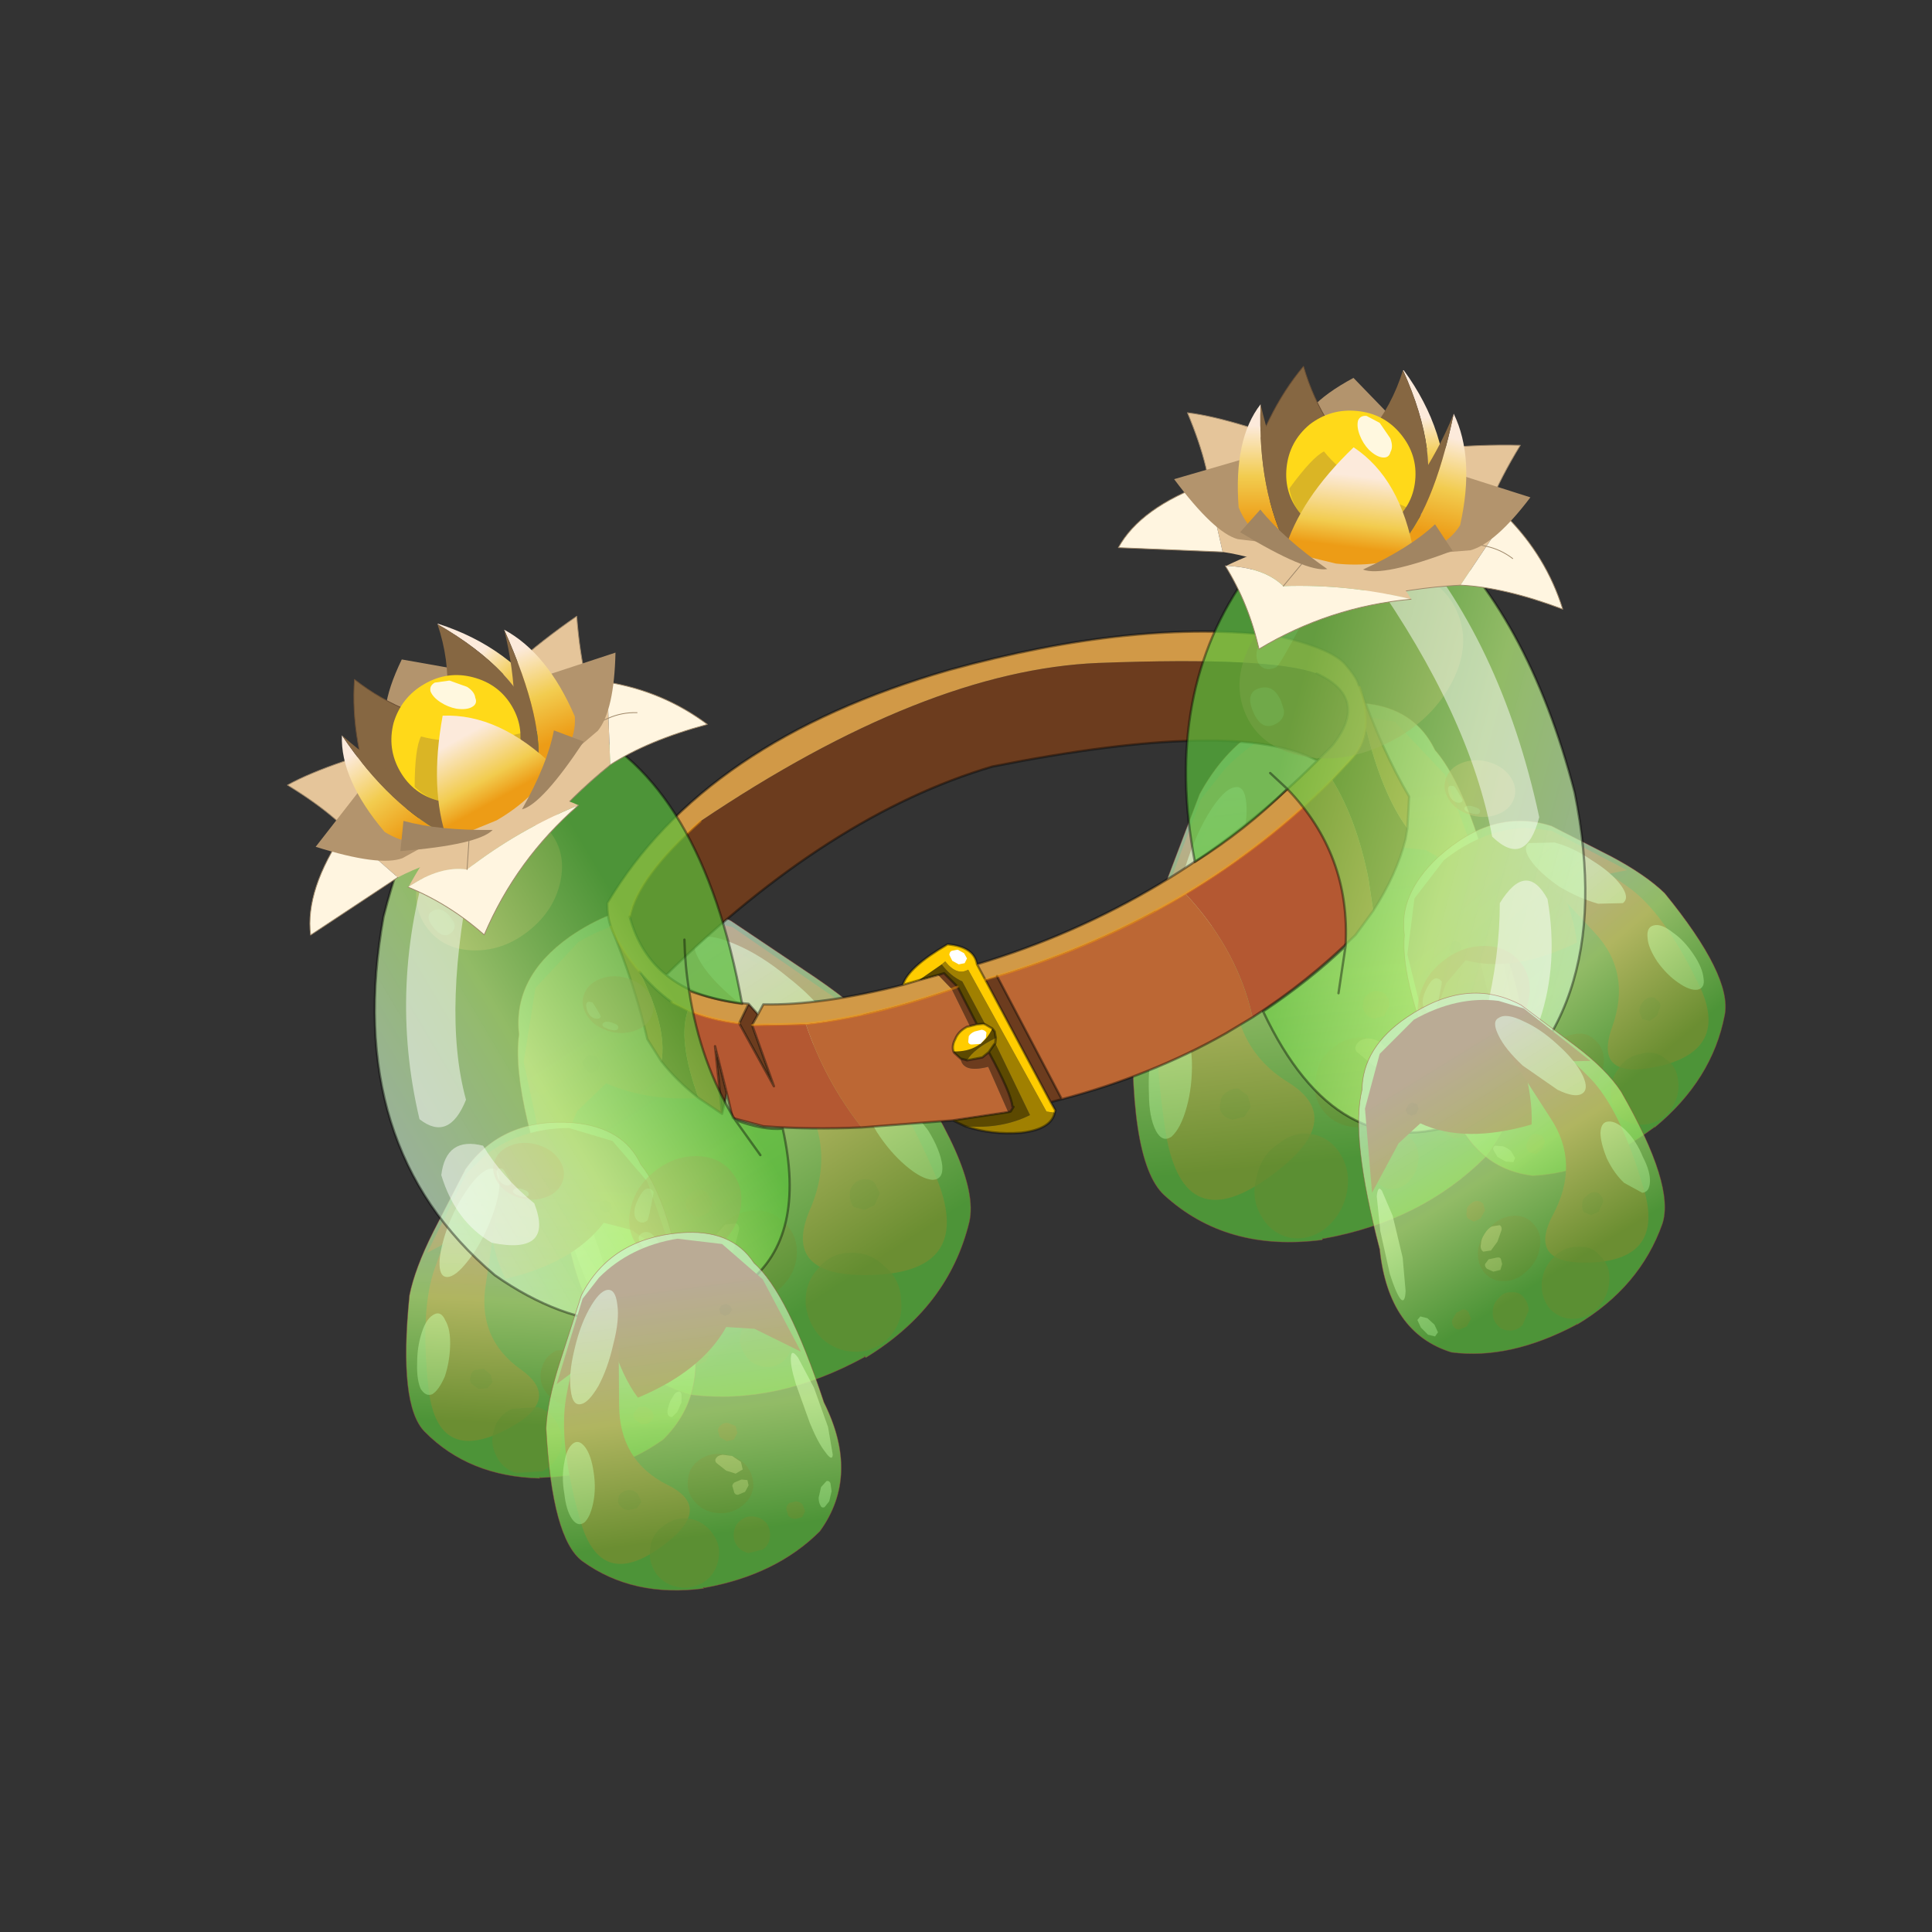 <?xml version="1.0" encoding="UTF-8" standalone="no"?>
<svg xmlns:xlink="http://www.w3.org/1999/xlink" height="440.0px" width="440.0px" xmlns="http://www.w3.org/2000/svg">
  <rect width="100%" height="100%" fill="#333333" stroke="none"/>
  <g transform="matrix(10.0, 0.0, 0.0, 10.0, 0.0, 0.0)">
    <use height="44.0" transform="matrix(0.909, 0.0, 0.0, 0.909, 2.0, 2.0)" width="44.0" xlink:href="#sprite0"/>
  </g>
  <defs>
    <g id="sprite0" transform="matrix(1.0, 0.0, 0.0, 1.0, 0.0, 0.0)">
      <use height="44.0" transform="matrix(1.0, 0.0, 0.0, 1.0, 0.0, 0.0)" width="44.0" xlink:href="#shape0"/>
      <use height="105.9" transform="matrix(0.295, 0.0, 0.0, 0.295, 3.0, 6.4)" width="128.9" xlink:href="#sprite1"/>
    </g>
    <g id="shape0" transform="matrix(1.0, 0.0, 0.0, 1.0, 0.0, 0.0)">
      <path d="M44.0 44.0 L0.0 44.0 0.0 0.0 44.0 0.0 44.0 44.0" fill="#43adca" fill-opacity="0.0" fill-rule="evenodd" stroke="none"/>
    </g>
    <g id="sprite1" transform="matrix(1.0, 0.0, 0.0, 1.0, 0.0, 0.0)">
      <use height="72.0" transform="matrix(1.0, 0.0, 0.0, 1.0, 16.85, 24.4)" width="112.05" xlink:href="#shape1"/>
      <use height="39.0" transform="matrix(-0.237, 0.191, 0.175, 0.217, 25.65, 37.25)" width="43.5" xlink:href="#sprite2"/>
      <use height="39.0" transform="matrix(-0.182, 0.147, 0.135, 0.167, 108.85, 49.3)" width="43.5" xlink:href="#sprite2"/>
      <use height="39.0" transform="matrix(-0.415, 0.195, 0.147, 0.354, 103.3, 16.0)" width="43.5" xlink:href="#sprite2"/>
      <use height="39.0" transform="matrix(-0.043, 0.101, 0.146, 0.05, 32.95, 53.0)" width="43.5" xlink:href="#sprite2"/>
      <use height="39.0" transform="matrix(-0.043, 0.101, 0.146, 0.05, 25.35, 67.15)" width="43.5" xlink:href="#sprite2"/>
      <use height="39.0" transform="matrix(-0.043, 0.101, 0.146, 0.05, 106.15, 34.65)" width="43.5" xlink:href="#sprite2"/>
      <use height="39.0" transform="matrix(-0.182, 0.147, 0.135, 0.167, 41.9, 67.15)" width="43.5" xlink:href="#sprite2"/>
      <use height="92.8" transform="matrix(1.0, 0.0, 0.0, 1.0, 14.1, 13.1)" width="103.0" xlink:href="#shape3"/>
      <use height="18.4" transform="matrix(1.19, -0.687, 0.675, 1.169, 0.009, 35.124)" width="27.75" xlink:href="#sprite3"/>
      <use height="18.4" transform="matrix(1.365, 0.14, -0.138, 1.341, 79.141, -0.008)" width="27.75" xlink:href="#sprite3"/>
      <use height="30.6" transform="matrix(1.0, 0.0, 0.0, 1.0, 97.75, 55.2)" width="26.0" xlink:href="#shape5"/>
    </g>
    <g id="shape1" transform="matrix(1.0, 0.0, 0.0, 1.0, -16.85, -24.4)">
      <path d="M100.85 32.15 L105.1 36.65 108.55 46.05 103.5 43.05 100.3 42.7 Q97.0 48.35 89.4 51.55 87.95 48.8 87.15 44.35 L80.3 49.6 84.35 38.75 86.45 36.1 Q90.4 32.1 95.8 31.25 L100.85 32.15" fill="#8c231d" fill-rule="evenodd" stroke="none"/>
      <path d="M84.55 42.1 Q86.2 38.3 87.3 38.1 88.45 37.95 88.2 41.55 L87.2 52.35 Q86.5 59.5 91.75 62.75 97.05 66.0 89.9 71.0 82.65 76.05 81.3 66.55 79.9 56.95 81.25 51.4 82.65 45.85 84.55 42.1" fill="#961f1f" fill-rule="evenodd" stroke="none"/>
      <path d="M99.8 40.95 L99.65 40.4 100.0 39.9 100.6 39.8 Q100.85 39.8 101.05 40.1 L101.2 40.6 100.85 41.15 100.3 41.3 99.8 40.95 M99.45 55.05 Q99.95 55.1 100.15 55.45 100.45 55.9 100.35 56.35 L99.9 57.15 99.05 57.35 Q98.6 57.3 98.25 56.8 98.05 56.4 98.15 56.0 98.2 55.5 98.6 55.25 98.95 54.95 99.45 55.05 M101.3 67.1 Q102.15 67.25 102.6 68.05 103.0 68.85 102.75 69.9 102.55 70.75 101.8 71.4 101.05 71.95 100.2 71.8 99.35 71.5 98.95 70.7 98.5 69.95 98.7 69.0 98.95 68.0 99.7 67.5 100.45 66.9 101.3 67.1 M105.0 66.2 Q105.0 65.75 105.4 65.45 105.75 65.2 106.25 65.25 106.75 65.35 106.95 65.7 107.25 66.1 107.15 66.6 L106.7 67.35 105.85 67.55 105.05 67.05 Q104.85 66.65 105.0 66.2 M96.7 72.4 Q96.25 74.15 94.85 75.25 93.45 76.25 91.85 75.95 90.25 75.55 89.45 74.05 88.6 72.6 89.1 70.8 89.5 68.9 91.0 67.95 92.4 66.85 93.95 67.2 95.5 67.55 96.35 69.1 97.15 70.6 96.7 72.4 M87.05 65.95 Q86.45 65.8 86.15 65.4 85.85 65.0 86.05 64.4 86.05 63.95 86.5 63.65 87.0 63.25 87.55 63.3 L88.35 63.9 88.6 64.85 88.05 65.7 87.05 65.95" fill="#771a1a" fill-opacity="0.702" fill-rule="evenodd" stroke="none"/>
      <path d="M98.5 59.0 Q100.0 59.25 100.9 60.5 101.75 61.75 101.45 63.35 101.15 64.9 99.8 65.85 98.55 66.75 97.1 66.55 95.5 66.25 94.65 65.05 93.75 63.75 94.15 62.15 94.4 60.65 95.7 59.75 96.95 58.75 98.5 59.0" fill="#4f1111" fill-opacity="0.702" fill-rule="evenodd" stroke="none"/>
      <path d="M97.55 59.6 Q97.8 59.15 98.4 59.05 98.9 59.0 99.5 59.3 L100.4 60.05 Q100.65 60.55 100.5 61.0 L99.7 61.55 Q99.15 61.55 98.65 61.05 L97.75 60.3 Q97.35 60.05 97.55 59.6 M99.45 62.65 Q99.85 62.35 100.3 62.3 L100.9 62.4 Q101.1 62.7 100.95 63.1 L100.55 63.9 99.7 64.25 Q99.3 64.35 99.25 63.85 L99.15 63.25 Q99.05 62.95 99.45 62.65" fill="#ea9999" fill-opacity="0.702" fill-rule="evenodd" stroke="none"/>
      <path d="M87.3 37.7 Q88.2 37.55 88.25 39.55 88.25 41.55 87.3 44.7 86.4 47.7 85.05 49.9 83.8 52.1 82.9 52.25 81.95 52.4 81.9 50.4 81.9 48.3 82.8 45.3 83.65 42.25 84.95 40.05 86.3 37.8 87.3 37.7 M83.15 64.9 Q82.65 66.7 81.85 67.4 81.1 67.9 80.55 66.9 79.95 65.75 79.95 63.7 79.85 61.5 80.3 59.7 80.8 57.8 81.65 57.2 82.35 56.7 82.95 57.8 83.5 58.85 83.6 61.0 83.65 63.1 83.15 64.9" fill="#ffffff" fill-opacity="0.6" fill-rule="evenodd" stroke="none"/>
      <path d="M108.2 46.9 Q108.85 48.05 109.65 50.8 L110.8 55.95 Q111.15 58.35 111.0 59.4 110.85 60.3 110.15 59.05 109.5 57.9 108.8 55.35 108.05 52.65 107.65 50.15 107.25 47.7 107.45 46.75 107.6 45.75 108.2 46.9" fill="#ffffff" fill-opacity="0.6" fill-rule="evenodd" stroke="none"/>
      <path d="M110.35 63.0 L110.4 64.0 110.0 65.3 109.45 66.05 Q109.1 66.2 108.95 65.8 108.8 65.4 108.9 64.75 109.0 64.05 109.35 63.5 L109.9 62.8 Q110.2 62.6 110.35 63.0" fill="#ffffff" fill-opacity="0.6" fill-rule="evenodd" stroke="none"/>
      <path d="M94.65 76.15 Q86.55 77.2 81.25 72.35 78.05 69.4 78.65 55.25 79.1 51.85 81.0 46.85 L84.25 38.3 Q88.15 31.1 96.25 30.55 102.15 30.2 104.25 34.55 107.8 38.6 110.55 52.65 113.8 62.1 108.55 69.1 103.1 74.55 94.75 76.05 L94.7 76.0 94.7 76.1 94.65 76.15" fill="url(#gradient0)" fill-rule="evenodd" stroke="none"/>
      <path d="M94.65 76.15 Q86.55 77.2 81.25 72.35 78.05 69.4 78.65 55.25 79.1 51.85 81.0 46.85 L84.25 38.3 Q88.15 31.1 96.25 30.55 102.15 30.2 104.25 34.55 107.8 38.6 110.55 52.65 113.8 62.1 108.55 69.1 103.1 74.55 94.75 76.05 L94.7 76.0 94.7 76.1" fill="none" stroke="#a14040" stroke-linecap="round" stroke-linejoin="round" stroke-opacity="0.502" stroke-width="0.05"/>
      <path d="M102.5 47.15 L101.9 51.9 103.6 58.8 105.2 54.35 106.85 52.4 Q110.9 53.5 116.3 50.9 116.05 48.65 114.8 45.9 L120.55 44.75 114.15 41.4 111.95 41.15 Q108.3 41.3 105.0 43.9 L102.5 47.15" fill="#8c231d" fill-rule="evenodd" stroke="none"/>
      <path d="M115.35 43.25 Q113.0 42.2 112.3 42.7 111.6 43.25 113.1 45.0 L117.8 50.05 Q120.95 53.4 119.3 58.05 117.6 62.75 123.5 61.35 129.45 59.85 126.5 54.15 123.65 48.35 120.75 46.25 117.8 44.1 115.35 43.25" fill="#961f1f" fill-rule="evenodd" stroke="none"/>
      <path d="M106.5 51.2 L106.3 50.85 106.0 50.75 Q105.75 50.75 105.6 51.0 L105.45 51.45 105.6 51.8 106.0 51.9 106.35 51.65 106.5 51.2 M112.1 58.35 Q111.85 58.65 111.9 58.95 111.85 59.35 112.1 59.55 L112.65 59.7 113.2 59.35 113.4 58.65 113.15 58.15 Q112.95 57.95 112.6 58.0 L112.1 58.35 M115.7 65.7 Q115.3 66.25 115.3 66.95 115.4 67.55 115.95 67.95 L117.05 68.2 118.1 67.5 118.35 66.3 Q118.3 65.6 117.8 65.2 117.35 64.85 116.7 65.0 116.1 65.15 115.7 65.7 M113.6 67.8 L113.35 67.3 112.8 67.15 Q112.45 67.15 112.25 67.5 L112.0 68.1 Q112.0 68.5 112.25 68.7 L112.8 68.85 113.3 68.5 113.6 67.8 M120.2 65.9 Q121.2 66.55 122.4 66.3 123.55 66.05 124.3 65.05 125.05 63.9 124.9 62.7 124.8 61.4 123.85 60.8 122.9 60.0 121.75 60.35 120.5 60.55 119.8 61.65 119.05 62.65 119.2 64.0 119.3 65.15 120.2 65.9 M123.1 57.1 L123.4 56.3 Q123.4 55.95 123.05 55.75 122.9 55.5 122.5 55.55 122.1 55.65 121.85 56.0 121.6 56.3 121.6 56.75 L121.85 57.4 122.5 57.55 123.1 57.1" fill="#771a1a" fill-opacity="0.702" fill-rule="evenodd" stroke="none"/>
      <path d="M114.15 59.9 Q113.4 60.85 113.4 62.0 113.4 63.1 114.15 63.8 114.95 64.4 116.05 64.2 117.1 64.0 117.8 63.0 118.55 62.0 118.6 60.85 118.55 59.75 117.75 59.1 117.05 58.45 115.95 58.7 114.85 58.9 114.15 59.9" fill="#4f1111" fill-opacity="0.702" fill-rule="evenodd" stroke="none"/>
      <path d="M113.5 61.5 Q113.5 61.9 113.8 62.05 L114.45 61.85 114.85 61.05 115.05 60.1 Q115.15 59.8 114.9 59.7 114.6 59.6 114.2 59.9 113.9 60.1 113.7 60.6 L113.5 61.5 M114.4 62.6 L114.1 63.0 114.3 63.4 114.85 63.6 115.5 63.3 Q115.75 63.1 115.6 62.85 L115.4 62.45 115.0 62.3 Q114.65 62.4 114.4 62.6" fill="#ea9999" fill-opacity="0.702" fill-rule="evenodd" stroke="none"/>
      <path d="M112.2 42.45 Q111.65 42.9 112.4 43.95 113.15 45.0 114.8 46.15 116.5 47.15 118.1 47.6 L120.2 47.55 Q120.8 47.1 120.05 46.05 119.25 44.95 117.55 43.9 115.95 42.8 114.4 42.4 L112.2 42.45 M124.9 54.3 Q125.9 55.0 126.55 54.9 127.2 54.75 127.05 53.9 126.95 53.0 126.2 51.9 125.4 50.7 124.45 50.05 123.45 49.25 122.8 49.45 122.2 49.6 122.3 50.5 122.35 51.35 123.15 52.55 123.95 53.65 124.9 54.3" fill="#ffffff" fill-opacity="0.6" fill-rule="evenodd" stroke="none"/>
      <path d="M104.05 58.9 Q104.15 59.9 104.75 61.75 L106.1 65.1 107.35 67.05 Q107.8 67.4 107.65 66.35 107.6 65.35 107.0 63.65 L105.65 60.35 104.5 58.4 Q104.0 57.95 104.05 58.9" fill="#ffffff" fill-opacity="0.6" fill-rule="evenodd" stroke="none"/>
      <path d="M109.2 68.5 L109.55 69.1 110.25 69.5 110.9 69.55 111.05 69.2 110.7 68.6 Q110.35 68.3 110.0 68.2 L109.35 68.15 Q109.15 68.25 109.2 68.5" fill="#ffffff" fill-opacity="0.6" fill-rule="evenodd" stroke="none"/>
      <path d="M122.9 66.6 Q127.8 62.55 128.85 57.05 129.5 53.75 123.75 46.7 122.15 45.15 119.25 43.6 L114.15 41.0 Q109.2 39.4 104.5 43.65 101.15 46.8 101.65 50.25 101.25 54.3 105.1 63.2 106.9 70.0 112.55 70.7 117.65 70.45 122.85 66.6 L122.85 66.5 122.85 66.55 122.9 66.6" fill="url(#gradient1)" fill-rule="evenodd" stroke="none"/>
      <path d="M122.9 66.6 Q127.8 62.55 128.85 57.05 129.5 53.75 123.75 46.7 122.15 45.15 119.25 43.6 L114.15 41.0 Q109.2 39.4 104.5 43.65 101.15 46.8 101.65 50.25 101.25 54.3 105.1 63.2 106.9 70.0 112.55 70.7 117.65 70.45 122.85 66.6 L122.85 66.5 122.85 66.55" fill="none" stroke="#a14040" stroke-linecap="round" stroke-linejoin="round" stroke-opacity="0.502" stroke-width="0.05"/>
      <path d="M27.85 54.75 L26.85 61.05 28.95 70.85 31.4 65.2 33.85 62.85 Q39.45 65.3 47.25 63.1 46.95 59.95 45.25 55.9 L53.5 55.75 44.6 49.6 41.5 48.75 Q36.3 48.05 31.5 50.85 L27.85 54.75" fill="#8c231d" fill-rule="evenodd" stroke="none"/>
      <path d="M46.2 52.4 Q42.85 50.35 41.9 50.9 40.9 51.5 42.95 54.3 L49.4 62.35 Q53.75 67.65 51.15 73.6 48.6 79.6 57.05 79.1 65.45 78.55 61.55 70.05 57.75 61.45 53.7 57.85 49.65 54.25 46.2 52.4" fill="#961f1f" fill-rule="evenodd" stroke="none"/>
      <path d="M33.35 61.15 L33.1 60.6 32.6 60.5 Q32.35 60.4 32.1 60.7 31.85 60.9 31.85 61.25 L32.1 61.75 32.6 62.0 33.15 61.75 33.35 61.15 M41.0 72.25 Q40.6 72.6 40.6 73.05 40.6 73.6 40.95 73.9 L41.7 74.25 42.5 73.85 42.9 73.0 42.5 72.25 Q42.25 71.9 41.75 71.9 41.3 71.85 41.0 72.25 M45.75 83.15 Q45.2 83.85 45.2 84.8 45.35 85.65 46.05 86.4 46.7 86.95 47.65 86.95 48.5 86.9 49.1 86.25 49.7 85.5 49.55 84.65 49.5 83.65 48.8 83.05 48.1 82.4 47.3 82.5 46.35 82.5 45.75 83.15 M42.7 85.5 Q42.7 85.05 42.35 84.8 42.1 84.4 41.65 84.5 41.2 84.45 40.85 84.8 40.45 85.2 40.5 85.6 40.5 86.15 40.8 86.5 41.15 86.8 41.6 86.8 L42.35 86.45 42.7 85.5 M52.2 84.55 Q53.5 85.7 55.25 85.65 56.9 85.55 58.0 84.3 59.1 83.0 58.9 81.3 58.85 79.5 57.5 78.4 56.25 77.15 54.5 77.25 52.85 77.3 51.8 78.65 50.7 79.85 50.8 81.65 51.0 83.35 52.2 84.55 M56.65 73.2 L57.1 72.2 56.65 71.3 Q56.35 71.0 55.85 71.0 55.3 71.0 54.9 71.4 54.5 71.8 54.55 72.4 54.55 72.9 54.85 73.35 L55.8 73.6 56.65 73.2" fill="#771a1a" fill-opacity="0.702" fill-rule="evenodd" stroke="none"/>
      <path d="M43.75 74.85 Q42.7 76.0 42.65 77.55 42.65 79.1 43.7 80.25 44.8 81.25 46.3 81.25 47.8 81.15 48.85 80.05 50.0 78.85 50.05 77.3 50.1 75.7 48.95 74.65 47.95 73.6 46.45 73.65 44.9 73.7 43.75 74.85" fill="#4f1111" fill-opacity="0.702" fill-rule="evenodd" stroke="none"/>
      <path d="M42.85 76.9 Q42.8 77.45 43.25 77.75 L44.15 77.65 Q44.65 77.3 44.8 76.6 L45.1 75.45 Q45.25 74.95 44.9 74.75 L43.95 74.85 43.15 75.75 Q42.85 76.35 42.85 76.9 M44.1 78.65 Q43.75 78.75 43.65 79.2 43.65 79.5 44.0 79.75 44.25 80.0 44.75 80.1 L45.55 79.85 Q45.95 79.65 45.75 79.25 L45.5 78.7 Q45.4 78.4 44.95 78.45 L44.1 78.65" fill="#ea9999" fill-opacity="0.702" fill-rule="evenodd" stroke="none"/>
      <path d="M41.7 50.6 Q40.9 51.05 41.95 52.7 42.95 54.3 45.35 56.2 47.65 58.05 49.9 59.0 52.05 59.95 52.85 59.5 53.7 59.0 52.7 57.35 51.6 55.65 49.3 53.85 47.0 51.95 44.85 51.05 42.55 50.05 41.7 50.6 M59.3 69.85 Q60.65 71.0 61.6 71.05 62.5 71.0 62.4 69.85 62.25 68.55 61.2 66.85 L58.85 63.85 Q57.45 62.65 56.45 62.75 55.6 62.75 55.7 64.0 55.8 65.25 56.85 67.0 57.95 68.7 59.3 69.85" fill="#ffffff" fill-opacity="0.6" fill-rule="evenodd" stroke="none"/>
      <path d="M29.75 71.2 Q29.8 72.55 30.6 75.25 31.35 77.75 32.4 80.15 33.35 82.35 34.0 83.05 34.65 83.65 34.55 82.25 34.5 80.85 33.7 78.4 32.9 75.7 31.9 73.5 30.9 71.2 30.3 70.55 29.7 69.85 29.75 71.2" fill="#ffffff" fill-opacity="0.6" fill-rule="evenodd" stroke="none"/>
      <path d="M36.45 85.5 L36.95 86.45 37.9 87.15 38.8 87.4 Q39.15 87.35 39.0 86.95 L38.55 86.05 Q38.1 85.55 37.55 85.3 L36.65 85.1 Q36.35 85.1 36.45 85.5" fill="#ffffff" fill-opacity="0.6" fill-rule="evenodd" stroke="none"/>
      <path d="M55.9 86.15 Q62.95 81.85 64.7 74.6 65.7 70.15 57.85 59.15 55.7 56.65 51.6 53.85 L44.45 49.05 Q37.55 45.7 30.75 50.4 25.9 53.85 26.45 58.7 25.7 64.2 30.85 77.25 33.15 86.95 41.05 89.3 48.3 90.2 55.8 86.1 L55.8 86.0 55.85 86.1 55.9 86.15" fill="url(#gradient2)" fill-rule="evenodd" stroke="none"/>
      <path d="M55.9 86.15 Q62.95 81.85 64.7 74.6 65.7 70.15 57.85 59.15 55.7 56.65 51.6 53.85 L44.45 49.05 Q37.55 45.7 30.75 50.4 25.9 53.85 26.45 58.7 25.7 64.2 30.85 77.25 33.15 86.95 41.05 89.3 48.3 90.2 55.8 86.1 L55.8 86.0 55.85 86.1" fill="none" stroke="#a14040" stroke-linecap="round" stroke-linejoin="round" stroke-opacity="0.502" stroke-width="0.05"/>
      <path d="M34.4 67.75 L37.35 71.2 39.65 77.8 36.0 75.3 33.65 74.7 Q31.0 78.15 25.3 79.45 24.3 77.5 23.9 74.45 L18.65 77.25 22.0 70.5 23.65 68.9 Q26.7 66.65 30.7 66.65 L34.4 67.75" fill="#8c231d" fill-rule="evenodd" stroke="none"/>
      <path d="M22.0 72.7 Q23.35 70.35 24.2 70.35 25.0 70.35 24.7 72.7 L23.65 79.8 Q22.85 84.5 26.6 87.15 30.4 89.85 24.9 92.5 19.4 95.05 18.75 88.6 18.05 82.1 19.3 78.55 20.55 75.0 22.0 72.7" fill="#961f1f" fill-rule="evenodd" stroke="none"/>
      <path d="M33.35 73.55 L33.25 73.1 Q33.3 72.9 33.5 72.85 L33.9 72.8 34.25 73.05 34.35 73.45 34.1 73.75 33.7 73.8 33.35 73.55 M32.55 82.85 L33.1 83.2 33.2 83.8 32.8 84.25 32.2 84.3 31.65 83.9 Q31.45 83.6 31.6 83.35 31.65 83.05 31.95 82.9 L32.55 82.85 M33.5 91.05 Q34.1 91.25 34.4 91.8 34.7 92.4 34.45 93.05 L33.7 93.95 32.5 94.05 Q31.9 93.75 31.65 93.2 31.3 92.65 31.55 92.0 31.75 91.4 32.3 91.15 L33.5 91.05 M36.6 90.35 L37.2 90.3 37.7 90.65 Q37.95 91.0 37.85 91.3 L37.45 91.75 36.85 91.8 36.3 91.4 Q36.1 91.1 36.2 90.85 L36.6 90.35 M29.95 94.1 Q29.5 95.2 28.45 95.8 L26.2 95.95 Q25.0 95.55 24.5 94.45 23.95 93.35 24.35 92.2 24.7 91.05 25.85 90.5 L28.05 90.35 Q29.2 90.75 29.75 91.85 30.3 92.95 29.95 94.1 M23.0 88.8 L22.4 88.35 Q22.2 88.05 22.35 87.7 22.4 87.35 22.7 87.2 L23.45 87.1 24.05 87.6 24.2 88.25 23.75 88.75 23.0 88.8" fill="#771a1a" fill-opacity="0.702" fill-rule="evenodd" stroke="none"/>
      <path d="M31.75 85.35 Q32.8 85.65 33.45 86.6 34.0 87.5 33.75 88.55 33.45 89.55 32.45 90.05 L30.4 90.2 Q29.25 89.9 28.65 88.95 28.05 88.05 28.4 87.0 28.65 86.05 29.6 85.55 L31.75 85.35" fill="#4f1111" fill-opacity="0.702" fill-rule="evenodd" stroke="none"/>
      <path d="M32.45 85.65 L33.1 86.3 Q33.3 86.6 33.15 86.9 L32.5 87.15 Q32.1 87.1 31.75 86.75 L31.1 86.15 Q30.85 85.9 31.0 85.65 31.15 85.4 31.65 85.4 L32.45 85.65 M32.3 87.9 L32.9 87.75 Q33.2 87.7 33.4 87.9 L33.4 88.35 33.0 88.8 32.4 88.95 Q32.1 88.95 32.1 88.65 L32.05 88.25 Q32.0 88.05 32.3 87.9" fill="#ea9999" fill-opacity="0.702" fill-rule="evenodd" stroke="none"/>
      <path d="M24.2 70.1 Q24.85 70.1 24.8 71.4 24.75 72.75 23.95 74.7 23.15 76.65 22.1 77.95 21.05 79.3 20.35 79.3 19.65 79.3 19.7 77.95 19.8 76.55 20.55 74.65 21.35 72.75 22.4 71.4 23.45 70.05 24.2 70.1 M20.15 87.75 Q19.65 88.9 19.1 89.25 18.55 89.5 18.1 88.8 17.75 88.0 17.8 86.6 17.8 85.2 18.2 84.0 18.6 82.75 19.3 82.45 19.85 82.2 20.2 83.0 20.65 83.75 20.6 85.2 20.55 86.55 20.15 87.75" fill="#ffffff" fill-opacity="0.6" fill-rule="evenodd" stroke="none"/>
      <path d="M39.2 78.3 L40.15 81.0 40.8 84.55 40.85 86.9 Q40.7 87.5 40.2 86.55 39.8 85.7 39.35 83.95 38.85 82.05 38.7 80.4 38.5 78.7 38.65 78.15 38.8 77.45 39.2 78.3" fill="#ffffff" fill-opacity="0.6" fill-rule="evenodd" stroke="none"/>
      <path d="M40.25 89.25 L40.25 89.95 39.9 90.75 39.45 91.2 Q39.2 91.2 39.1 91.0 39.0 90.7 39.15 90.3 39.25 89.85 39.5 89.5 39.7 89.1 39.95 89.05 40.15 88.95 40.25 89.25" fill="#ffffff" fill-opacity="0.6" fill-rule="evenodd" stroke="none"/>
      <path d="M28.2 96.4 Q22.2 96.25 18.45 92.45 16.2 90.2 17.15 80.85 17.6 78.6 19.15 75.5 L21.9 70.15 Q25.05 65.75 31.05 66.2 35.35 66.6 36.8 69.75 39.3 72.75 40.75 82.35 42.85 89.0 38.7 93.1 34.5 96.15 28.25 96.35 L28.2 96.3 28.25 96.3 28.2 96.4" fill="url(#gradient3)" fill-rule="evenodd" stroke="none"/>
      <path d="M28.2 96.4 Q22.2 96.25 18.45 92.45 16.2 90.2 17.15 80.85 17.6 78.6 19.15 75.5 L21.9 70.15 Q25.05 65.75 31.05 66.2 35.35 66.6 36.8 69.75 39.3 72.75 40.75 82.35 42.85 89.0 38.7 93.1 34.5 96.15 28.25 96.35 L28.2 96.3 28.25 96.3" fill="none" stroke="#a14040" stroke-linecap="round" stroke-linejoin="round" stroke-opacity="0.502" stroke-width="0.05"/>
      <path d="M62.05 53.65 L63.2 54.85 63.7 54.65 63.2 54.85 64.75 58.0 65.35 57.85 63.7 54.65 62.55 53.5 62.05 53.65 M46.25 57.9 L46.75 57.0 45.95 56.1 45.15 57.75 48.1 63.1 46.25 57.9 M38.95 53.65 Q52.8 40.05 66.65 35.95 87.55 31.8 94.25 35.45 L95.5 34.2 Q98.75 30.15 94.2 28.05 90.3 26.6 75.65 27.15 60.95 27.75 41.85 40.6 36.55 45.3 35.85 48.7 36.7 51.85 38.95 53.65 M40.8 56.65 L39.4 55.95 Q37.9 54.85 36.7 53.4 39.05 58.1 38.55 61.0 39.85 62.65 41.7 64.1 39.9 59.15 40.8 56.65 M98.35 32.55 Q98.2 34.25 97.0 35.45 L95.5 37.05 Q97.6 40.45 98.6 45.5 L99.0 48.2 Q101.0 45.1 101.75 42.1 L101.9 41.2 Q99.7 38.2 98.35 32.55 M67.05 53.75 L66.05 54.05 71.6 64.45 72.55 64.2 67.05 53.75 M43.7 65.45 L44.1 63.7 43.1 59.7 43.7 65.45 M63.95 60.75 Q64.15 62.0 66.3 61.45 L68.0 65.3 68.2 65.25 68.45 64.85 68.35 64.8 Q68.25 63.7 66.35 60.2 L65.8 60.65 64.5 60.9 64.35 60.85 63.95 60.75" fill="#6c3c1e" fill-rule="evenodd" stroke="none"/>
      <path d="M50.8 57.8 L46.25 57.9 48.1 63.1 45.15 57.75 Q42.75 57.45 40.8 56.65 39.9 59.15 41.7 64.1 L43.7 65.45 43.1 59.7 44.1 63.7 44.6 65.8 47.2 66.5 Q51.25 66.8 55.55 66.6 52.45 62.65 50.8 57.8 M95.5 37.05 Q89.9 42.65 83.05 46.75 87.15 51.15 88.55 56.4 L88.75 57.25 Q93.5 54.2 97.5 50.25 L99.0 48.2 98.6 45.5 Q97.6 40.45 95.5 37.05" fill="#b45832" fill-rule="evenodd" stroke="none"/>
      <path d="M63.2 54.85 Q56.2 57.25 50.8 57.8 52.45 62.65 55.55 66.6 L63.3 66.0 68.0 65.3 66.3 61.45 Q64.15 62.0 63.95 60.75 L63.4 60.25 63.35 60.15 Q63.2 59.65 63.5 59.1 63.75 58.45 64.5 58.05 L64.75 58.0 63.2 54.85 M36.7 53.4 Q35.25 51.75 34.25 49.55 36.3 54.5 37.35 59.1 L38.55 61.0 Q39.05 58.1 36.7 53.4 M97.85 29.2 Q98.45 31.1 98.35 32.55 99.7 38.2 101.9 41.2 L102.05 38.5 Q99.75 34.6 97.85 29.2 M83.05 46.75 Q75.7 51.15 67.05 53.75 L72.55 64.2 Q80.15 62.2 86.5 58.6 L88.75 57.25 88.55 56.4 Q87.15 51.15 83.05 46.75" fill="#bc6734" fill-rule="evenodd" stroke="none"/>
      <path d="M59.05 54.5 Q52.1 56.25 47.2 56.15 L46.75 57.0 46.25 57.9 50.8 57.8 Q56.2 57.25 63.2 54.85 L62.05 53.65 60.4 54.1 59.05 54.5 M45.95 56.1 Q41.5 55.75 38.95 53.65 36.7 51.85 35.85 48.7 36.55 45.3 41.85 40.6 60.95 27.75 75.65 27.15 90.3 26.6 94.2 28.05 98.75 30.15 95.5 34.2 L94.25 35.45 Q81.85 47.8 65.35 52.75 L66.05 54.05 67.05 53.75 Q75.7 51.15 83.05 46.75 89.9 42.65 95.5 37.05 L97.0 35.45 Q98.2 34.25 98.35 32.55 98.45 31.1 97.85 29.2 L97.75 29.0 Q97.6 28.4 96.65 27.3 95.45 25.9 90.8 24.85 78.8 23.4 63.0 27.75 42.15 33.75 33.95 47.55 33.95 48.75 34.25 49.55 35.25 51.75 36.7 53.4 37.9 54.85 39.4 55.95 L40.8 56.65 Q42.75 57.45 45.15 57.75 L45.95 56.1" fill="#d19947" fill-rule="evenodd" stroke="none"/>
      <path d="M60.4 54.1 L62.05 53.65 62.55 53.5 63.7 54.65 65.35 57.85 65.9 57.8 66.05 57.85 64.1 54.2 Q63.1 53.75 62.35 52.75 L60.4 54.1 M63.3 66.0 L64.35 66.5 Q67.45 66.75 69.85 65.55 L66.9 59.45 66.8 59.55 66.35 60.2 Q68.25 63.7 68.35 64.8 L68.45 64.85 68.2 65.25 68.0 65.3 63.3 66.0 M63.35 60.15 L63.4 60.25 63.95 60.75 64.35 60.85 64.5 60.9 Q65.1 59.9 66.95 59.0 L66.85 58.45 66.65 58.2 Q65.7 60.2 63.35 60.15" fill="#5c4901" fill-rule="evenodd" stroke="none"/>
      <path d="M64.35 66.5 Q66.6 67.25 69.1 67.05 71.65 66.75 71.95 65.35 L71.25 65.25 64.6 53.2 Q63.65 53.75 62.65 52.5 L62.35 52.75 Q63.1 53.75 64.1 54.2 L66.05 57.85 66.65 58.2 66.85 58.45 66.95 59.0 66.9 59.45 66.95 59.0 Q65.1 59.9 64.5 60.9 L65.8 60.65 66.35 60.2 66.8 59.55 66.9 59.45 69.85 65.55 Q67.45 66.75 64.35 66.5" fill="#a08001" fill-rule="evenodd" stroke="none"/>
      <path d="M59.05 54.5 L60.4 54.1 62.35 52.75 62.65 52.5 Q63.65 53.75 64.6 53.2 L71.25 65.25 71.95 65.35 72.0 65.15 71.6 64.45 66.05 54.05 65.35 52.75 Q65.1 51.25 62.85 51.05 59.5 53.0 59.05 54.5 M64.75 58.0 L64.5 58.05 Q63.75 58.45 63.5 59.1 63.2 59.65 63.35 60.15 65.7 60.2 66.65 58.2 L66.05 57.85 65.9 57.8 65.35 57.85 64.75 58.0" fill="#ffcc00" fill-rule="evenodd" stroke="none"/>
      <path d="M46.75 57.0 L47.2 56.15 Q52.1 56.25 59.05 54.5 L60.4 54.1 62.05 53.65 62.55 53.5 63.7 54.65 M46.25 57.9 L46.75 57.0 45.95 56.1 Q41.5 55.75 38.95 53.65 52.8 40.05 66.65 35.95 87.55 31.8 94.25 35.45 81.85 47.8 65.35 52.75 65.1 51.25 62.85 51.05 59.5 53.0 59.05 54.5 M39.4 55.95 Q37.9 54.85 36.7 53.4 M34.25 49.55 Q33.95 48.75 33.95 47.55 42.15 33.75 63.0 27.75 78.8 23.4 90.8 24.85 95.45 25.9 96.65 27.3 97.6 28.4 97.75 29.0 L97.85 29.2 M66.05 54.05 L65.35 52.75 M45.95 56.1 L45.15 57.75 48.1 63.1 46.25 57.9 M34.25 49.55 Q36.3 54.5 37.35 59.1 L38.55 61.0 Q39.85 62.65 41.7 64.1 L43.7 65.45 44.1 63.7 44.6 65.8 47.2 66.5 Q51.25 66.8 55.55 66.6 L63.3 66.0 64.35 66.5 Q66.6 67.25 69.1 67.05 71.65 66.75 71.95 65.35 L72.0 65.15 71.6 64.45 72.55 64.2 Q80.15 62.2 86.5 58.6 L88.75 57.25 Q93.5 54.2 97.5 50.25 L99.0 48.2 Q101.0 45.1 101.75 42.1 L101.9 41.2 102.05 38.5 Q99.75 34.6 97.85 29.2 M43.7 65.45 L43.1 59.7 44.1 63.7 M35.85 48.7 Q36.7 51.85 38.95 53.65 M64.75 58.0 L64.5 58.05 Q63.75 58.45 63.5 59.1 63.2 59.65 63.35 60.15 L63.4 60.25 63.95 60.75 M68.0 65.3 L63.3 66.0 M65.35 57.85 L64.75 58.0 M66.05 57.85 L65.9 57.8 65.35 57.85 63.7 54.65 M66.35 60.2 L66.8 59.55 66.9 59.45 66.95 59.0 66.85 58.45 66.65 58.2 66.05 57.85 M64.5 60.9 L64.35 60.85 63.95 60.75 M64.5 60.9 L65.8 60.65 66.35 60.2 Q68.25 63.7 68.35 64.8 M68.45 64.85 L68.2 65.25 68.0 65.3 M71.6 64.45 L66.05 54.05 M67.05 53.75 L72.55 64.2 M94.25 35.45 L95.5 34.2 Q98.75 30.15 94.2 28.05" fill="none" stroke="#000000" stroke-linecap="round" stroke-linejoin="round" stroke-opacity="0.4" stroke-width="0.2"/>
      <path d="M63.2 54.85 Q56.2 57.25 50.8 57.8 L46.25 57.9 M45.15 57.75 Q42.75 57.45 40.8 56.65 L39.4 55.95 M36.7 53.4 Q35.25 51.75 34.25 49.55 M97.85 29.2 Q98.45 31.1 98.35 32.55 98.2 34.25 97.0 35.45 L95.5 37.05 Q89.9 42.65 83.05 46.75 75.7 51.15 67.05 53.75 L66.05 54.05 M63.7 54.65 L63.2 54.85 M41.85 40.6 Q36.55 45.3 35.85 48.7" fill="none" stroke="#ff9900" stroke-linecap="round" stroke-linejoin="round" stroke-opacity="0.4" stroke-width="0.2"/>
      <path d="M63.25 52.45 L63.8 52.75 64.3 52.65 64.5 52.25 64.25 51.8 63.7 51.5 63.2 51.6 Q63.0 51.7 63.0 51.95 L63.25 52.45" fill="#ffffff" fill-rule="evenodd" stroke="none"/>
      <path d="M65.0 59.55 L65.65 59.5 66.1 59.0 66.15 58.55 Q66.05 58.35 65.75 58.3 L65.15 58.45 Q64.8 58.6 64.65 58.85 L64.6 59.35 Q64.7 59.6 65.0 59.55" fill="#ffffff" fill-rule="evenodd" stroke="none"/>
    </g>
    <linearGradient gradientTransform="matrix(0.0, -0.021, 0.02, -0.002, 95.1, 54.4)" gradientUnits="userSpaceOnUse" id="gradient0" spreadMethod="pad" x1="-819.2" x2="819.2">
      <stop offset="0.067" stop-color="#59be3a" stop-opacity="0.702"/>
      <stop offset="0.514" stop-color="#baf57c" stop-opacity="0.702"/>
      <stop offset="1.0" stop-color="#d2f4d6" stop-opacity="0.651"/>
    </linearGradient>
    <linearGradient gradientTransform="matrix(-0.008, -0.011, -0.012, 0.01, 114.3, 55.45)" gradientUnits="userSpaceOnUse" id="gradient1" spreadMethod="pad" x1="-819.2" x2="819.2">
      <stop offset="0.067" stop-color="#59be3a" stop-opacity="0.702"/>
      <stop offset="0.514" stop-color="#baf57c" stop-opacity="0.702"/>
      <stop offset="1.0" stop-color="#d2f4d6" stop-opacity="0.651"/>
    </linearGradient>
    <linearGradient gradientTransform="matrix(-0.011, -0.017, -0.017, 0.011, 44.15, 68.9)" gradientUnits="userSpaceOnUse" id="gradient2" spreadMethod="pad" x1="-819.2" x2="819.2">
      <stop offset="0.067" stop-color="#59be3a" stop-opacity="0.702"/>
      <stop offset="0.514" stop-color="#baf57c" stop-opacity="0.702"/>
      <stop offset="1.0" stop-color="#d2f4d6" stop-opacity="0.651"/>
    </linearGradient>
    <linearGradient gradientTransform="matrix(8.0E-4, -0.014, 0.015, 8.0E-4, 29.35, 81.95)" gradientUnits="userSpaceOnUse" id="gradient3" spreadMethod="pad" x1="-819.2" x2="819.2">
      <stop offset="0.067" stop-color="#59be3a" stop-opacity="0.702"/>
      <stop offset="0.514" stop-color="#baf57c" stop-opacity="0.702"/>
      <stop offset="1.0" stop-color="#d2f4d6" stop-opacity="0.651"/>
    </linearGradient>
    <g id="sprite2" transform="matrix(1.0, 0.0, 0.0, 1.0, 0.0, 0.0)">
      <use height="39.0" transform="matrix(1.0, 0.0, 0.0, 1.0, 0.0, 0.0)" width="43.5" xlink:href="#shape2"/>
    </g>
    <g id="shape2" transform="matrix(1.0, 0.0, 0.0, 1.0, 0.0, 0.0)">
      <path d="M36.65 22.65 Q37.2 24.65 39.25 24.65 42.05 24.65 42.05 19.95 42.05 15.4 39.3 15.9 36.5 16.4 36.5 20.65 L36.65 22.65 M37.7 10.5 Q37.7 6.9 32.15 4.25 26.6 1.55 26.6 5.95 26.6 6.3 30.55 9.8 34.45 13.3 34.9 13.3 36.35 13.3 37.1 12.35 37.7 11.55 37.7 10.5 M37.1 5.7 Q43.5 11.4 43.5 19.5 43.5 27.6 37.1 33.3 30.75 39.0 21.75 39.0 12.75 39.0 6.35 33.3 0.0 27.6 0.0 19.5 0.0 11.4 6.35 5.7 12.75 0.0 21.75 0.0 30.75 0.0 37.1 5.7" fill="#d06a6a" fill-opacity="0.482" fill-rule="evenodd" stroke="none"/>
      <path d="M37.7 10.5 Q37.7 11.55 37.1 12.35 36.35 13.3 34.9 13.3 34.45 13.3 30.55 9.8 26.6 6.3 26.6 5.95 26.6 1.55 32.15 4.25 37.7 6.9 37.7 10.5 M36.65 22.65 L36.5 20.65 Q36.5 16.4 39.3 15.9 42.05 15.4 42.05 19.95 42.05 24.65 39.25 24.65 37.2 24.65 36.65 22.65" fill="#e6bbbb" fill-opacity="0.482" fill-rule="evenodd" stroke="none"/>
    </g>
    <g id="shape3" transform="matrix(1.0, 0.0, 0.0, 1.0, -14.1, -13.1)">
      <path d="M44.8 65.95 Q47.2 66.85 48.85 66.7 50.9 75.9 45.8 79.85 35.45 86.9 24.4 79.15 11.45 68.25 14.95 48.7 20.05 28.75 31.3 32.4 41.95 37.15 45.4 56.1 43.0 55.75 40.9 55.0 41.85 61.15 44.8 65.95 L46.95 68.95 44.8 65.95 M40.9 55.0 Q40.55 52.9 40.5 50.65 40.55 52.9 40.9 55.0" fill="url(#gradient4)" fill-rule="evenodd" stroke="none"/>
      <path d="M96.65 51.2 Q97.1 43.45 91.7 37.85 88.15 41.35 83.85 44.05 81.1 29.6 88.4 19.55 95.6 9.5 103.55 15.3 112.15 22.9 116.1 38.15 120.1 58.0 106.55 66.15 95.95 70.05 89.65 56.75 93.55 54.15 96.65 51.2 L96.05 55.2 96.65 51.2 M91.7 37.85 L90.25 36.5 91.7 37.85" fill="url(#gradient5)" fill-rule="evenodd" stroke="none"/>
      <path d="M96.65 51.2 Q97.1 43.45 91.7 37.85 88.15 41.35 83.85 44.05 81.1 29.6 88.4 19.55 95.6 9.5 103.55 15.3 112.15 22.9 116.1 38.15 120.1 58.0 106.55 66.15 95.95 70.05 89.65 56.75 93.55 54.15 96.65 51.2 L96.05 55.2 M90.25 36.5 L91.7 37.85 M44.8 65.95 Q47.2 66.85 48.85 66.7 50.9 75.9 45.8 79.85 35.45 86.9 24.4 79.15 11.45 68.25 14.95 48.7 20.05 28.75 31.3 32.4 41.95 37.15 45.4 56.1 43.0 55.75 40.9 55.0 41.85 61.15 44.8 65.95 L46.95 68.95 M40.5 50.65 Q40.55 52.9 40.9 55.0" fill="none" stroke="#000000" stroke-linecap="round" stroke-linejoin="round" stroke-opacity="0.4" stroke-width="0.2"/>
      <path d="M101.4 15.7 Q109.85 25.15 113.1 40.25 111.95 44.65 109.1 41.9 107.2 31.65 98.85 19.75 97.2 13.6 101.4 15.7 M108.55 56.95 Q109.75 52.0 109.75 47.55 112.0 43.9 113.8 47.2 114.75 52.65 113.15 57.45 109.3 63.35 108.55 56.95" fill="#ffffff" fill-opacity="0.482" fill-rule="evenodd" stroke="none"/>
      <path d="M19.0 43.0 Q15.3 54.5 18.0 65.9 20.5 67.85 21.95 64.25 19.85 56.6 22.65 43.7 21.8 38.8 19.0 43.0 M27.75 73.05 Q25.0 70.8 23.4 68.15 20.25 67.35 19.85 70.65 21.05 74.6 24.15 76.4 29.45 77.45 27.75 73.05" fill="#ffffff" fill-opacity="0.482" fill-rule="evenodd" stroke="none"/>
      <path d="M43.7 76.5 L47.15 79.5 50.4 85.65 46.45 83.7 44.05 83.55 Q41.95 87.3 36.55 89.55 35.2 87.75 34.35 84.85 L29.65 88.4 31.85 81.15 33.25 79.35 Q35.9 76.7 39.9 76.05 L43.7 76.5" fill="#8c231d" fill-rule="evenodd" stroke="none"/>
      <path d="M32.2 83.35 Q33.25 80.8 34.05 80.65 34.85 80.55 34.9 82.95 L34.95 90.1 Q34.95 94.9 39.05 96.95 43.25 99.0 38.2 102.45 33.15 105.9 31.55 99.6 29.8 93.3 30.45 89.55 31.1 85.85 32.2 83.35" fill="#961f1f" fill-rule="evenodd" stroke="none"/>
      <path d="M43.55 82.4 L43.45 82.0 43.65 81.7 44.05 81.6 44.4 81.75 44.55 82.1 44.3 82.45 43.95 82.6 43.55 82.4 M44.2 91.7 L44.85 91.95 45.0 92.55 44.7 93.1 44.1 93.25 43.5 92.9 43.35 92.35 Q43.35 92.05 43.65 91.85 43.85 91.65 44.2 91.7 M46.45 99.65 Q47.1 99.75 47.5 100.25 47.85 100.8 47.75 101.5 47.65 102.1 47.15 102.45 L45.95 102.75 Q45.3 102.6 44.95 102.1 44.6 101.6 44.7 100.95 44.8 100.3 45.3 99.95 45.8 99.55 46.45 99.65 M49.15 99.0 Q49.15 98.7 49.4 98.5 L50.0 98.35 Q50.35 98.4 50.55 98.65 L50.75 99.2 50.5 99.7 49.9 99.85 Q49.55 99.85 49.3 99.55 L49.15 99.0 M43.4 103.2 Q43.2 104.45 42.25 105.15 41.2 105.85 40.05 105.65 38.8 105.45 38.1 104.5 37.4 103.45 37.6 102.3 37.75 101.05 38.85 100.35 39.8 99.65 41.0 99.85 42.15 100.05 42.9 101.1 43.6 102.05 43.4 103.2 M35.75 99.1 Q35.3 99.05 35.05 98.75 34.8 98.5 34.9 98.1 34.9 97.8 35.2 97.6 35.55 97.35 35.95 97.4 36.3 97.45 36.55 97.75 L36.85 98.4 36.45 98.95 35.75 99.1" fill="#771a1a" fill-opacity="0.702" fill-rule="evenodd" stroke="none"/>
      <path d="M43.8 94.35 Q44.9 94.45 45.7 95.25 46.4 96.1 46.35 97.15 46.2 98.2 45.25 98.85 44.4 99.45 43.3 99.35 42.1 99.25 41.35 98.35 40.65 97.55 40.8 96.5 40.9 95.45 41.75 94.85 42.65 94.2 43.8 94.35" fill="#4f1111" fill-opacity="0.702" fill-rule="evenodd" stroke="none"/>
      <path d="M43.75 94.4 L44.55 94.5 45.3 95.0 45.45 95.65 44.85 96.0 44.05 95.75 43.35 95.2 Q43.05 95.0 43.15 94.75 43.3 94.45 43.75 94.4 M45.35 96.5 L45.85 96.55 45.95 97.0 45.65 97.55 45.05 97.8 Q44.75 97.8 44.7 97.5 L44.6 97.15 Q44.5 96.95 44.75 96.75 L45.35 96.5" fill="#ea9999" fill-opacity="0.702" fill-rule="evenodd" stroke="none"/>
      <path d="M33.95 80.4 Q34.65 80.3 34.8 81.65 35.0 82.95 34.45 85.05 34.0 87.05 33.2 88.55 32.35 90.0 31.7 90.1 31.0 90.25 30.85 88.95 30.65 87.55 31.15 85.5 31.6 83.5 32.4 82.05 33.25 80.5 33.95 80.4 M32.75 98.5 Q32.5 99.7 32.0 100.15 31.45 100.55 30.95 99.85 30.45 99.1 30.3 97.7 30.05 96.3 30.3 95.05 30.5 93.8 31.1 93.4 31.6 93.1 32.1 93.8 32.6 94.5 32.8 95.95 33.0 97.3 32.75 98.5" fill="#ffffff" fill-opacity="0.6" fill-rule="evenodd" stroke="none"/>
      <path d="M50.15 86.15 L51.5 88.7 52.7 92.05 53.1 94.4 Q53.05 95.0 52.45 94.15 51.85 93.4 51.15 91.7 L49.95 88.35 Q49.45 86.7 49.55 86.05 49.6 85.4 50.15 86.15" fill="#ffffff" fill-opacity="0.6" fill-rule="evenodd" stroke="none"/>
      <path d="M52.9 96.8 L53.0 97.5 52.8 98.35 52.4 98.85 Q52.15 98.95 52.05 98.7 51.9 98.45 51.9 98.05 L52.1 97.15 52.55 96.65 Q52.75 96.55 52.9 96.8" fill="#ffffff" fill-opacity="0.6" fill-rule="evenodd" stroke="none"/>
      <path d="M42.15 105.75 Q36.15 106.55 31.85 103.45 29.25 101.55 28.75 92.15 28.85 89.9 29.9 86.6 L31.75 80.85 Q34.2 76.05 40.15 75.55 44.5 75.2 46.4 78.1 49.3 80.7 52.35 89.95 55.45 96.15 52.0 100.9 48.3 104.6 42.2 105.7 L42.15 105.65 42.1 105.7 42.15 105.75" fill="url(#gradient6)" fill-rule="evenodd" stroke="none"/>
      <path d="M42.15 105.75 Q36.15 106.55 31.85 103.45 29.25 101.55 28.75 92.15 28.85 89.9 29.9 86.6 L31.75 80.85 Q34.2 76.05 40.15 75.55 44.5 75.2 46.4 78.1 49.3 80.7 52.35 89.95 55.45 96.15 52.0 100.9 48.3 104.6 42.2 105.7 L42.15 105.65 42.1 105.7" fill="none" stroke="#a14040" stroke-linecap="round" stroke-linejoin="round" stroke-opacity="0.502" stroke-width="0.05"/>
    </g>
    <linearGradient gradientTransform="matrix(-0.016, 0.009, -0.016, -0.027, 27.45, 60.65)" gradientUnits="userSpaceOnUse" id="gradient4" spreadMethod="pad" x1="-819.2" x2="819.2">
      <stop offset="0.067" stop-color="#59be3a" stop-opacity="0.702"/>
      <stop offset="0.514" stop-color="#baf57c" stop-opacity="0.702"/>
      <stop offset="1.0" stop-color="#d2f4d6" stop-opacity="0.651"/>
    </linearGradient>
    <linearGradient gradientTransform="matrix(0.021, 0.006, -0.008, 0.03, 105.6, 41.7)" gradientUnits="userSpaceOnUse" id="gradient5" spreadMethod="pad" x1="-819.2" x2="819.2">
      <stop offset="0.067" stop-color="#59be3a" stop-opacity="0.702"/>
      <stop offset="0.514" stop-color="#baf57c" stop-opacity="0.702"/>
      <stop offset="1.0" stop-color="#d2f4d6" stop-opacity="0.651"/>
    </linearGradient>
    <linearGradient gradientTransform="matrix(-0.001, -0.014, 0.015, -0.002, 40.95, 91.35)" gradientUnits="userSpaceOnUse" id="gradient6" spreadMethod="pad" x1="-819.2" x2="819.2">
      <stop offset="0.067" stop-color="#59be3a" stop-opacity="0.702"/>
      <stop offset="0.514" stop-color="#baf57c" stop-opacity="0.702"/>
      <stop offset="1.0" stop-color="#d2f4d6" stop-opacity="0.651"/>
    </linearGradient>
    <g id="sprite3" transform="matrix(1.0, 0.0, 0.0, 1.0, 13.85, 11.2)">
      <use height="18.4" transform="matrix(1.0, 0.0, 0.0, 1.0, -13.85, -11.2)" width="27.75" xlink:href="#shape4"/>
    </g>
    <g id="shape4" transform="matrix(1.0, 0.0, 0.0, 1.0, 13.85, 11.2)">
      <path d="M-8.4 -1.25 Q-8.55 -3.6 -10.45 -7.15 -7.45 -7.1 -1.3 -5.3 L-8.4 -1.25" fill="#e5c59a" fill-rule="evenodd" stroke="none"/>
      <path d="M-8.4 -1.25 Q-8.55 -3.6 -10.45 -7.15 -7.45 -7.1 -1.3 -5.3" fill="none" stroke="#9e8769" stroke-linecap="round" stroke-linejoin="round" stroke-width="0.05"/>
      <path d="M0.0 -5.15 Q5.25 -6.85 10.25 -7.25 8.25 -3.0 8.15 0.05 L0.0 -5.15" fill="#e5c59a" fill-rule="evenodd" stroke="none"/>
      <path d="M0.0 -5.15 Q5.25 -6.85 10.25 -7.25 8.25 -3.0 8.15 0.05" fill="none" stroke="#9e8769" stroke-linecap="round" stroke-linejoin="round" stroke-width="0.05"/>
      <path d="M-7.4 1.35 L-8.8 -2.85 -5.4 -1.5 -4.05 -0.25 -3.55 2.1 Q-5.3 1.45 -7.4 1.35" fill="#e5c59a" fill-rule="evenodd" stroke="none"/>
      <path d="M-7.4 1.35 L-13.85 1.75 Q-12.75 -0.9 -8.8 -2.85 L-7.4 1.35" fill="#fff5e0" fill-rule="evenodd" stroke="none"/>
      <path d="M-8.8 -2.85 Q-12.75 -0.9 -13.85 1.75 L-7.4 1.35" fill="none" stroke="#9e8769" stroke-linecap="round" stroke-linejoin="round" stroke-width="0.05"/>
      <path d="M5.75 -2.0 L9.85 -2.7 8.8 -0.7 7.45 1.9 Q4.35 2.4 1.55 3.45 1.4 0.8 5.75 -2.0 M4.75 -0.05 Q7.05 -0.95 8.8 -0.7 7.05 -0.95 4.75 -0.05" fill="#e5c59a" fill-rule="evenodd" stroke="none"/>
      <path d="M7.45 1.9 L8.8 -0.7 Q9.7 -0.6 10.5 -0.1 9.7 -0.6 8.8 -0.7 L9.85 -2.7 Q12.55 -0.45 13.9 2.75 10.2 1.75 7.45 1.9" fill="#fff5e0" fill-rule="evenodd" stroke="none"/>
      <path d="M9.85 -2.7 L5.75 -2.0 M1.55 3.45 Q4.35 2.4 7.45 1.9 10.2 1.75 13.9 2.75 12.55 -0.45 9.85 -2.7" fill="none" stroke="#9e8769" stroke-linecap="round" stroke-linejoin="round" stroke-width="0.05"/>
      <path d="M8.8 -0.7 Q7.05 -0.95 4.75 -0.05 M8.8 -0.7 Q9.7 -0.6 10.5 -0.1" fill="none" stroke="#9e8769" stroke-linecap="round" stroke-linejoin="round" stroke-width="0.05"/>
      <path d="M-7.1 2.2 L-7.15 2.2 -7.1 2.2" fill="#7cd100" fill-rule="evenodd" stroke="none"/>
      <path d="M4.5 3.1 Q0.5 2.55 -3.45 3.1 -4.75 2.05 -7.1 2.2 -4.1 0.3 -1.25 -0.15 2.85 0.65 4.5 3.1 M-2.1 1.05 L-3.45 3.1 -2.1 1.05" fill="#e5c59a" fill-rule="evenodd" stroke="none"/>
      <path d="M-7.1 2.2 Q-4.75 2.05 -3.45 3.1 0.5 2.55 4.5 3.1 -0.5 4.1 -4.55 7.2 -5.45 4.45 -7.15 2.2 L-7.1 2.2" fill="#fff5e0" fill-rule="evenodd" stroke="none"/>
      <path d="M-7.15 2.2 Q-5.45 4.45 -4.55 7.2 -0.5 4.1 4.5 3.1" fill="none" stroke="#9e8769" stroke-linecap="round" stroke-linejoin="round" stroke-width="0.05"/>
      <path d="M-3.45 3.1 L-2.1 1.05" fill="none" stroke="#9e8769" stroke-linecap="round" stroke-linejoin="round" stroke-width="0.05"/>
      <path d="M5.2 0.15 Q7.8 -2.75 6.5 -5.05 L11.2 -4.05 Q9.35 -0.95 7.85 -0.35 L5.2 0.15 M-3.15 -5.85 L-3.35 -6.4 Q-3.7 -8.15 -0.45 -10.4 L3.35 -7.15 Q-0.1 -7.35 -3.15 -5.85 M-3.85 0.5 L-6.55 0.45 Q-8.05 0.2 -10.85 -2.9 L-6.85 -4.55 Q-6.3 -1.8 -3.85 0.5" fill="#b3946d" fill-rule="evenodd" stroke="none"/>
      <path d="M-6.45 -3.0 Q-5.7 -7.65 -3.6 -10.8 -2.1 -7.0 1.3 -4.5 -5.5 -0.65 -6.45 -3.0" fill="#866742" fill-rule="evenodd" stroke="none"/>
      <path d="M-6.45 -3.0 Q-5.7 -7.65 -3.6 -10.8 -2.1 -7.0 1.3 -4.5" fill="none" stroke="#694e34" stroke-linecap="round" stroke-linejoin="round" stroke-width="0.05"/>
      <path d="M-3.35 0.85 Q-5.7 0.4 -6.7 -1.55 -7.45 -5.8 -6.0 -8.15 -5.65 -2.75 -3.35 0.85" fill="url(#gradient7)" fill-rule="evenodd" stroke="none"/>
      <path d="M-6.0 -8.15 Q-4.4 -3.3 -1.0 0.95 L-3.35 0.85 Q-5.65 -2.75 -6.0 -8.15" fill="#866742" fill-rule="evenodd" stroke="none"/>
      <path d="M2.55 -11.2 L2.6 -11.2 2.55 -11.2" fill="#fff1d1" fill-rule="evenodd" stroke="none"/>
      <path d="M2.55 -11.2 L2.6 -11.2 Q5.75 -7.65 6.05 -3.25 5.45 -2.25 4.6 -2.4 5.45 -6.1 2.55 -11.2" fill="url(#gradient8)" fill-rule="evenodd" stroke="none"/>
      <path d="M4.6 -2.4 Q1.75 -2.05 -2.35 -3.75 1.65 -6.6 2.55 -11.2 5.45 -6.1 4.6 -2.4" fill="#866742" fill-rule="evenodd" stroke="none"/>
      <path d="M5.95 -8.8 Q7.55 -6.15 7.05 -1.85 6.05 0.2 3.3 0.05 5.3 -2.45 5.95 -8.8" fill="url(#gradient9)" fill-rule="evenodd" stroke="none"/>
      <path d="M3.3 0.05 L1.4 -0.25 Q4.6 -4.05 5.95 -8.8 5.3 -2.45 3.3 0.05" fill="#866742" fill-rule="evenodd" stroke="none"/>
      <path d="M0.0 -0.35 Q-1.65 -0.35 -2.85 -1.55 -4.0 -2.7 -4.0 -4.35 -4.0 -6.0 -2.85 -7.2 -1.65 -8.35 0.0 -8.35 1.65 -8.35 2.8 -7.2 4.0 -6.0 4.0 -4.35 4.0 -2.7 2.8 -1.55 1.65 -0.35 0.0 -0.35" fill="#ffd919" fill-rule="evenodd" stroke="none"/>
      <path d="M2.3 -6.0 Q2.25 -5.6 1.85 -5.6 1.45 -5.6 0.95 -6.0 0.55 -6.35 0.3 -6.85 0.05 -7.35 0.1 -7.75 0.2 -8.1 0.6 -8.1 L1.45 -7.75 2.2 -6.85 Q2.45 -6.35 2.3 -6.0" fill="#fff8df" fill-rule="evenodd" stroke="none"/>
      <path d="M2.0 -1.05 Q-2.75 0.25 -3.7 -3.05 -2.5 -5.15 -1.8 -5.6 0.0 -3.75 3.75 -2.6 L2.0 -1.05" fill="#876642" fill-opacity="0.302" fill-rule="evenodd" stroke="none"/>
      <path d="M-0.35 1.35 L-3.6 0.9 Q-3.0 -2.45 0.0 -6.05 3.1 -4.4 4.4 0.25 2.2 1.35 -0.35 1.35" fill="url(#gradient10)" fill-rule="evenodd" stroke="none"/>
      <path d="M5.5 -1.75 L6.75 -0.2 Q2.6 1.9 1.35 1.55 4.1 -0.1 5.5 -1.75 M-6.45 0.0 L-5.35 -1.55 Q-3.75 0.1 -0.85 1.75 -2.1 2.1 -6.45 0.0" fill="#a18562" fill-rule="evenodd" stroke="none"/>
    </g>
    <linearGradient gradientTransform="matrix(-5.0E-4, -0.004, 0.002, -2.0E-4, -5.45, -3.55)" gradientUnits="userSpaceOnUse" id="gradient7" spreadMethod="pad" x1="-819.2" x2="819.2">
      <stop offset="0.067" stop-color="#ed9c16"/>
      <stop offset="0.514" stop-color="#f2cc4f"/>
      <stop offset="1.0" stop-color="#fceadb"/>
    </linearGradient>
    <linearGradient gradientTransform="matrix(-6.0E-4, -0.003, 0.001, -2.0E-4, 4.6, -5.9)" gradientUnits="userSpaceOnUse" id="gradient8" spreadMethod="pad" x1="-819.2" x2="819.2">
      <stop offset="0.067" stop-color="#ed9c16"/>
      <stop offset="0.514" stop-color="#f2cc4f"/>
      <stop offset="1.0" stop-color="#fceadb"/>
    </linearGradient>
    <linearGradient gradientTransform="matrix(6.0E-4, -0.004, 0.002, 3.0E-4, 5.6, -4.0)" gradientUnits="userSpaceOnUse" id="gradient9" spreadMethod="pad" x1="-819.2" x2="819.2">
      <stop offset="0.067" stop-color="#ed9c16"/>
      <stop offset="0.514" stop-color="#f2cc4f"/>
      <stop offset="1.0" stop-color="#fceadb"/>
    </linearGradient>
    <linearGradient gradientTransform="matrix(1.0E-4, -0.003, 0.005, 1.0E-4, 0.45, -2.15)" gradientUnits="userSpaceOnUse" id="gradient10" spreadMethod="pad" x1="-819.2" x2="819.2">
      <stop offset="0.016" stop-color="#ed9c16"/>
      <stop offset="0.318" stop-color="#f2cc4f"/>
      <stop offset="0.933" stop-color="#fceadb"/>
    </linearGradient>
    <g id="shape5" transform="matrix(1.0, 0.0, 0.0, 1.0, -97.75, -55.2)">
      <path d="M99.55 60.35 L98.3 65.0 98.9 72.15 101.15 67.95 103.0 66.25 Q106.75 68.0 112.45 66.35 112.55 64.05 111.7 61.05 L117.45 60.95 111.8 56.5 109.65 55.85 Q106.1 55.4 102.45 57.45 L99.55 60.35" fill="#8c231d" fill-rule="evenodd" stroke="none"/>
      <path d="M112.7 58.5 Q110.5 57.05 109.75 57.5 109.0 57.9 110.25 59.9 L114.05 65.8 Q116.6 69.65 114.25 74.05 111.95 78.45 117.9 78.05 123.9 77.6 121.85 71.4 119.95 65.05 117.45 62.45 114.9 59.85 112.7 58.5" fill="#961f1f" fill-rule="evenodd" stroke="none"/>
      <path d="M102.85 65.0 L102.75 64.65 102.4 64.5 Q102.25 64.45 102.0 64.65 L101.75 65.1 101.9 65.45 102.25 65.6 102.65 65.45 102.85 65.0 M107.25 73.1 Q106.9 73.4 106.95 73.7 106.85 74.1 107.05 74.35 L107.55 74.6 108.1 74.35 108.5 73.65 108.35 73.1 Q108.15 72.85 107.8 72.85 107.5 72.85 107.25 73.1 M109.65 81.1 Q109.15 81.6 109.15 82.25 109.1 82.95 109.6 83.45 109.95 83.85 110.65 83.85 111.25 83.85 111.7 83.35 L112.2 82.15 Q112.2 81.5 111.75 81.0 111.4 80.55 110.75 80.6 110.1 80.55 109.65 81.1 M106.6 82.05 L106.05 82.35 105.7 82.95 Q105.65 83.3 105.85 83.55 106.05 83.8 106.35 83.75 L106.95 83.5 107.3 82.85 107.1 82.3 Q106.95 82.05 106.6 82.05 M114.05 82.05 Q114.9 82.9 116.05 82.85 117.2 82.8 118.1 81.9 119.0 80.85 119.05 79.65 119.15 78.35 118.3 77.55 117.55 76.6 116.3 76.75 115.1 76.75 114.25 77.7 113.35 78.65 113.3 79.95 113.3 81.2 114.05 82.05 M118.15 73.75 L118.5 73.0 Q118.6 72.65 118.3 72.35 118.15 72.1 117.8 72.1 117.4 72.1 117.1 72.45 116.75 72.65 116.75 73.1 116.7 73.55 116.9 73.8 L117.5 74.05 118.15 73.75" fill="#771a1a" fill-opacity="0.702" fill-rule="evenodd" stroke="none"/>
      <path d="M109.0 75.0 Q108.1 75.85 107.9 77.0 107.8 78.15 108.45 78.95 109.1 79.7 110.2 79.65 111.25 79.6 112.1 78.75 113.0 77.9 113.15 76.75 113.35 75.6 112.65 74.85 112.0 74.05 110.95 74.1 109.85 74.15 109.0 75.0" fill="#4f1111" fill-opacity="0.702" fill-rule="evenodd" stroke="none"/>
      <path d="M108.45 75.65 Q108.15 76.1 108.15 76.5 108.05 76.95 108.35 77.15 L109.0 77.05 109.55 76.3 109.85 75.45 Q110.0 75.1 109.75 74.9 L109.1 75.0 Q108.75 75.15 108.45 75.65 M109.5 77.65 L108.8 77.8 108.5 78.2 Q108.45 78.4 108.65 78.6 L109.2 78.85 109.8 78.7 109.95 78.2 109.85 77.8 Q109.8 77.6 109.5 77.65" fill="#ea9999" fill-opacity="0.702" fill-rule="evenodd" stroke="none"/>
      <path d="M109.65 57.3 Q109.05 57.6 109.65 58.8 110.2 59.95 111.7 61.35 L114.65 63.4 Q116.1 64.1 116.7 63.75 117.35 63.4 116.8 62.2 116.2 60.95 114.7 59.6 113.25 58.25 111.8 57.6 110.3 56.85 109.65 57.3 M120.3 71.3 L121.85 72.15 Q122.45 72.1 122.5 71.25 122.55 70.35 121.9 69.1 121.35 67.75 120.5 66.9 119.65 66.05 119.0 66.1 118.35 66.1 118.3 67.05 118.3 67.9 118.85 69.25 119.45 70.5 120.3 71.3" fill="#ffffff" fill-opacity="0.6" fill-rule="evenodd" stroke="none"/>
      <path d="M99.3 72.45 L99.6 75.4 100.4 79.0 Q100.9 80.6 101.3 81.15 101.7 81.6 101.75 80.5 L101.5 77.65 100.65 74.1 99.75 72.0 Q99.4 71.45 99.3 72.45" fill="#ffffff" fill-opacity="0.6" fill-rule="evenodd" stroke="none"/>
      <path d="M102.75 82.95 L103.05 83.6 103.65 84.2 104.25 84.35 104.5 84.0 104.2 83.35 103.6 82.8 103.0 82.65 102.75 82.95" fill="#ffffff" fill-opacity="0.6" fill-rule="evenodd" stroke="none"/>
      <path d="M116.3 83.35 Q121.65 80.15 123.55 74.8 124.65 71.55 120.05 63.55 118.8 61.65 116.15 59.65 L111.55 56.2 Q107.0 53.75 101.85 57.25 98.1 59.8 98.05 63.4 97.05 67.4 99.55 76.95 100.3 84.05 105.65 85.7 110.6 86.35 116.25 83.35 L116.3 83.25 116.3 83.3 116.3 83.35" fill="url(#gradient11)" fill-rule="evenodd" stroke="none"/>
      <path d="M116.3 83.35 Q121.65 80.15 123.55 74.8 124.65 71.55 120.05 63.55 118.8 61.65 116.15 59.65 L111.55 56.2 Q107.0 53.75 101.85 57.25 98.1 59.8 98.05 63.4 97.05 67.4 99.55 76.95 100.3 84.05 105.65 85.7 110.6 86.35 116.25 83.35 L116.3 83.25 116.3 83.3" fill="none" stroke="#a14040" stroke-linecap="round" stroke-linejoin="round" stroke-opacity="0.502" stroke-width="0.05"/>
    </g>
    <linearGradient gradientTransform="matrix(-0.006, -0.012, -0.013, 0.008, 109.55, 70.75)" gradientUnits="userSpaceOnUse" id="gradient11" spreadMethod="pad" x1="-819.2" x2="819.2">
      <stop offset="0.067" stop-color="#59be3a" stop-opacity="0.702"/>
      <stop offset="0.514" stop-color="#baf57c" stop-opacity="0.702"/>
      <stop offset="1.0" stop-color="#d2f4d6" stop-opacity="0.651"/>
    </linearGradient>
  </defs>
</svg>
